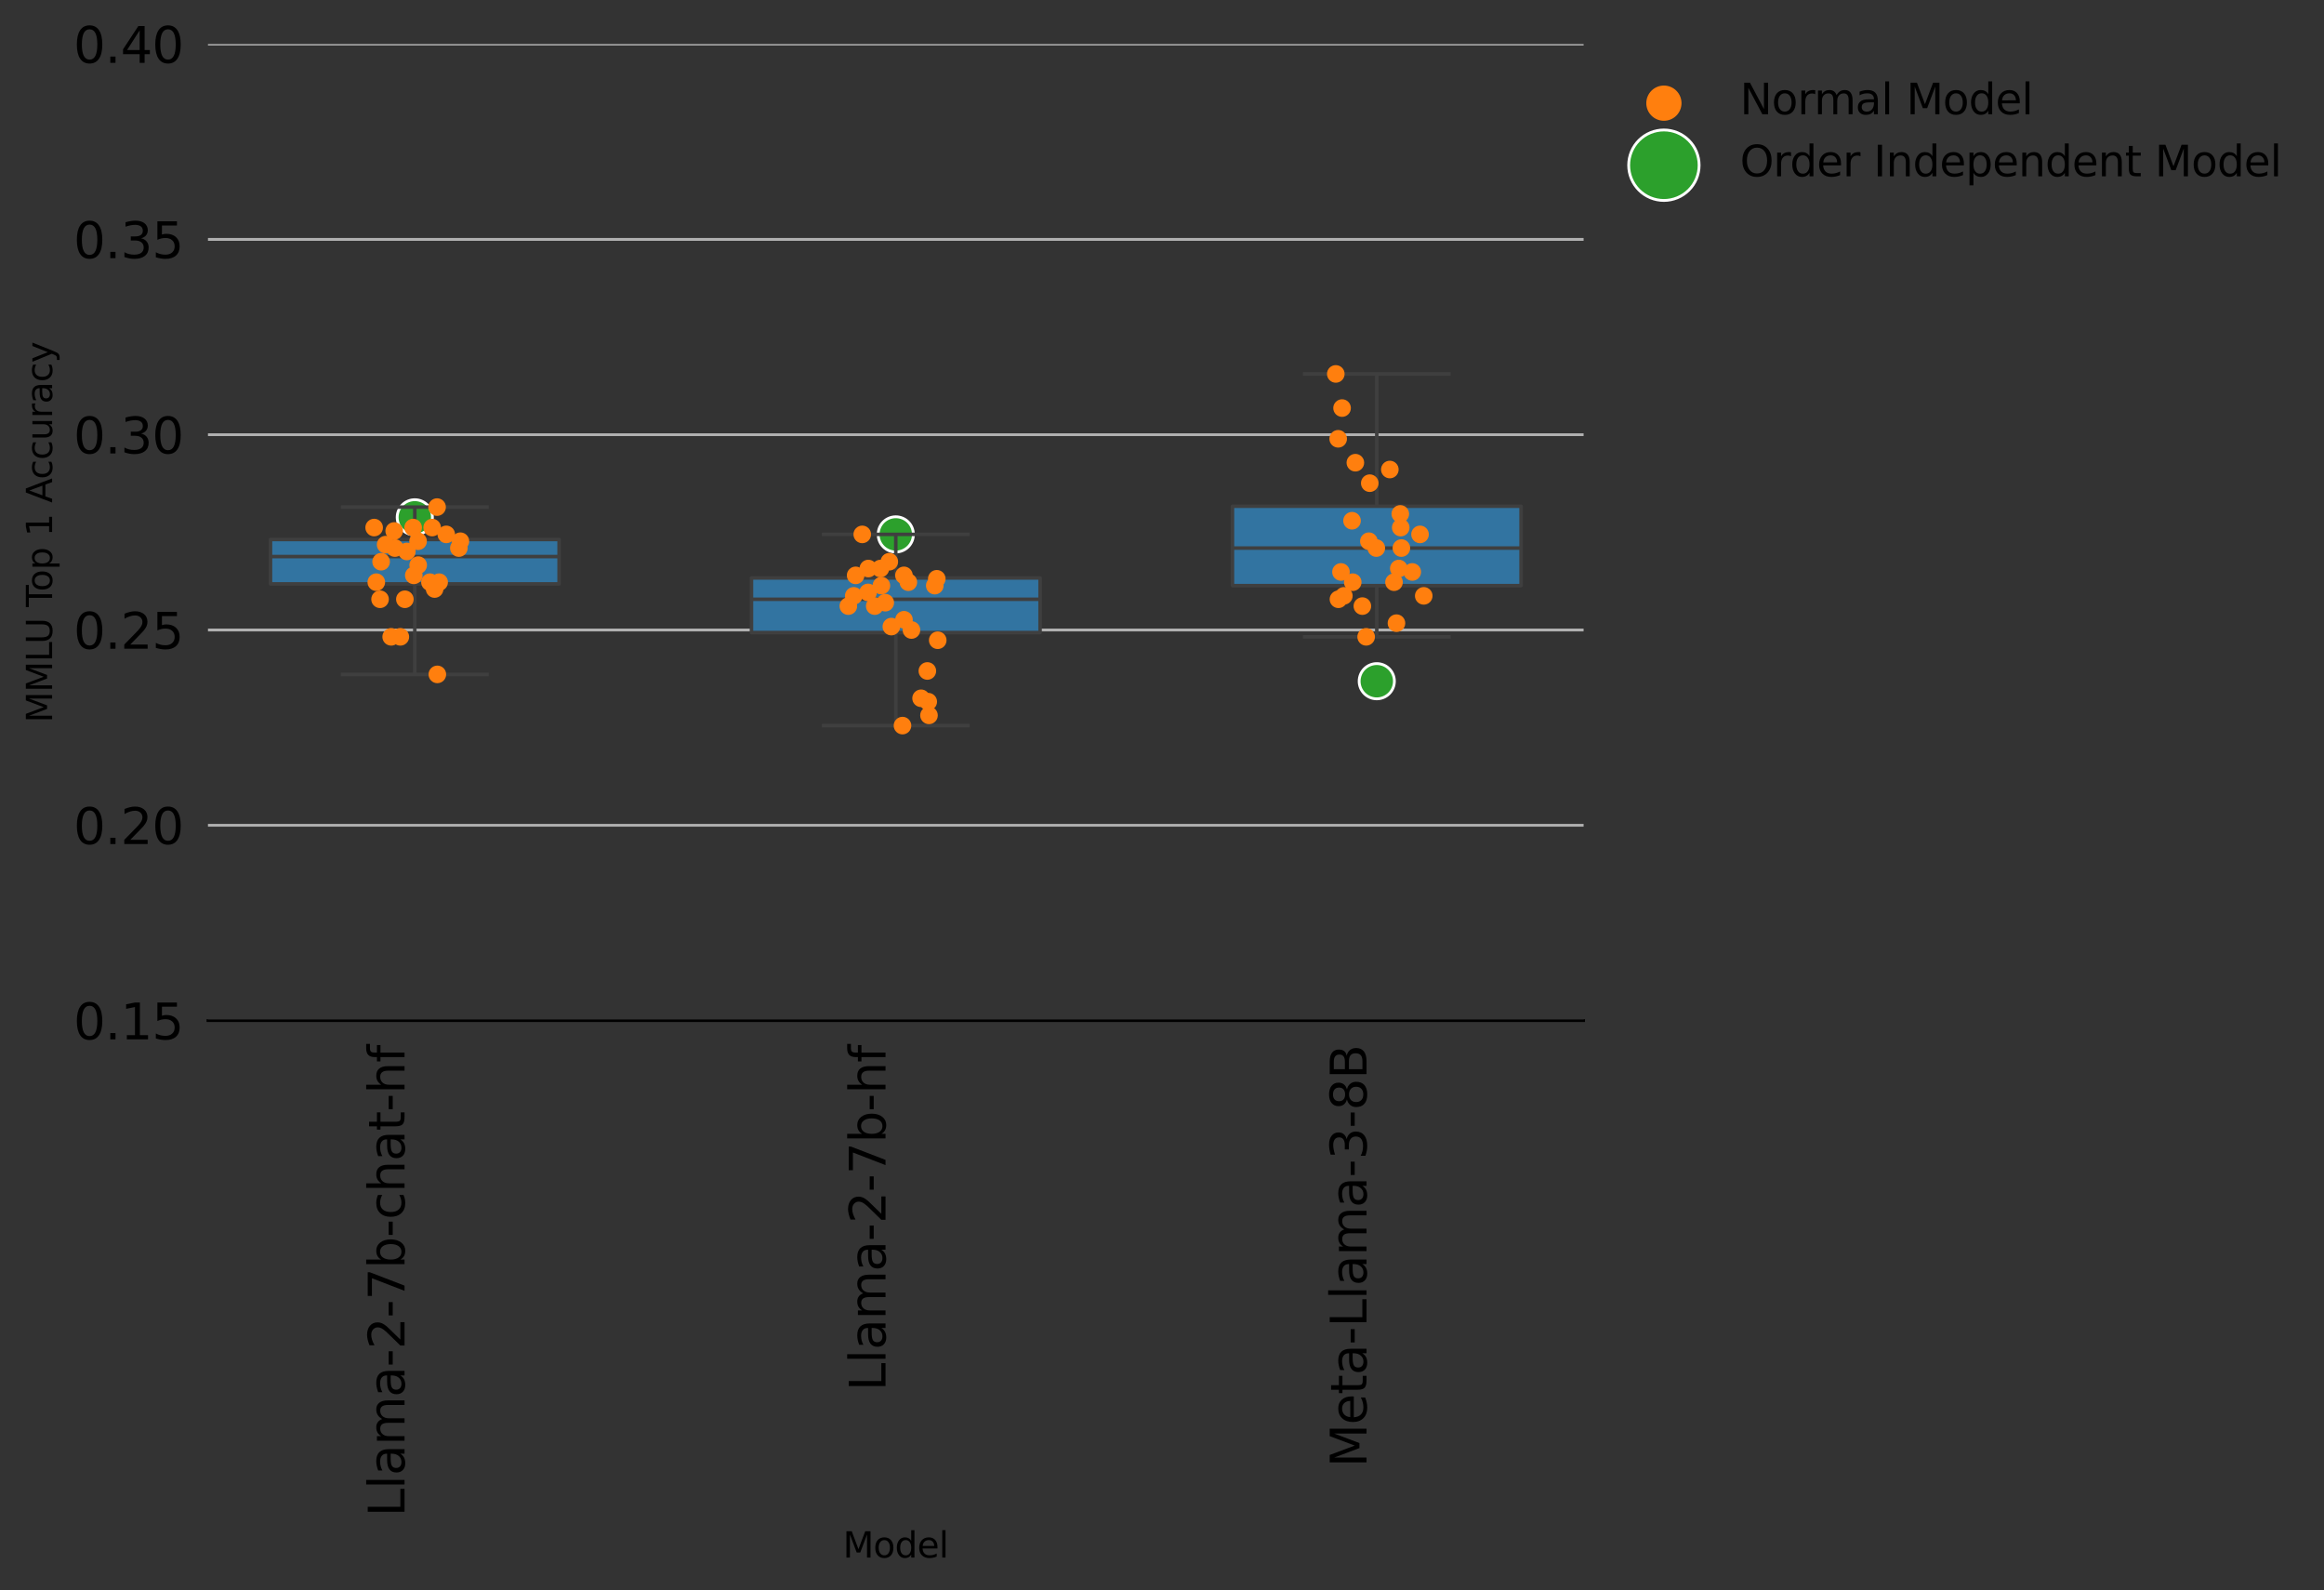 <?xml version="1.0" encoding="utf-8" standalone="no"?>
<!DOCTYPE svg PUBLIC "-//W3C//DTD SVG 1.1//EN"
  "http://www.w3.org/Graphics/SVG/1.1/DTD/svg11.dtd">
<svg xmlns:xlink="http://www.w3.org/1999/xlink" width="659.879pt" height="451.428pt" viewBox="0 0 659.879 451.428" xmlns="http://www.w3.org/2000/svg" version="1.1">
 <rect x="0" y="0" width="659.879" height="451.428" fill="#333333" stroke="none"/>
 <defs>
  <style type="text/css">*{stroke-linejoin: round; stroke-linecap: butt}</style>
 </defs>
 <g id="figure_1">
  <g id="patch_1">
   <path d="M 0 451.428 
L 659.879 451.428 
L 659.879 0 
L 0 0 
L 0 451.428 
z
" style="fill: none"/>
  </g>
  <g id="axes_1">
   <g id="patch_2">
    <path d="M 59.05 289.719 
L 449.65 289.719 
L 449.65 12.519 
L 59.05 12.519 
L 59.05 289.719 
z
" style="fill: none"/>
   </g>
   <g id="PathCollection_1">
    <defs>
     <path id="m9c9b8db2b3" d="M 0 5 
C 1.326 5 2.598 4.473 3.536 3.536 
C 4.473 2.598 5 1.326 5 0 
C 5 -1.326 4.473 -2.598 3.536 -3.536 
C 2.598 -4.473 1.326 -5 0 -5 
C -1.326 -5 -2.598 -4.473 -3.536 -3.536 
C -4.473 -2.598 -5 -1.326 -5 0 
C -5 1.326 -4.473 2.598 -3.536 3.536 
C -2.598 4.473 -1.326 5 0 5 
z
" style="stroke: #ffffff; stroke-width: 0.8"/>
    </defs>
    <g clip-path="url(#pf8b9eaedbf)">
     <use xlink:href="#m9c9b8db2b3" x="117.777" y="146.854" style="fill: #2ca02c; stroke: #ffffff; stroke-width: 0.8"/>
     <use xlink:href="#m9c9b8db2b3" x="254.35" y="151.7" style="fill: #2ca02c; stroke: #ffffff; stroke-width: 0.8"/>
     <use xlink:href="#m9c9b8db2b3" x="390.923" y="193.377" style="fill: #2ca02c; stroke: #ffffff; stroke-width: 0.8"/>
    </g>
   </g>
   <g id="matplotlib.axis_1">
    <g id="xtick_1">
     <g id="text_1">
      <!-- Llama-2-7b-chat-hf -->
      <g transform="translate(114.865 430.55) rotate(-90) scale(0.14 -0.14)">
       <defs>
        <path id="DejaVuSans-4c" d="M 628 4666 
L 1259 4666 
L 1259 531 
L 3531 531 
L 3531 0 
L 628 0 
L 628 4666 
z
" transform="scale(0.016)"/>
        <path id="DejaVuSans-6c" d="M 603 4863 
L 1178 4863 
L 1178 0 
L 603 0 
L 603 4863 
z
" transform="scale(0.016)"/>
        <path id="DejaVuSans-61" d="M 2194 1759 
Q 1497 1759 1228 1600 
Q 959 1441 959 1056 
Q 959 750 1161 570 
Q 1363 391 1709 391 
Q 2188 391 2477 730 
Q 2766 1069 2766 1631 
L 2766 1759 
L 2194 1759 
z
M 3341 1997 
L 3341 0 
L 2766 0 
L 2766 531 
Q 2569 213 2275 61 
Q 1981 -91 1556 -91 
Q 1019 -91 701 211 
Q 384 513 384 1019 
Q 384 1609 779 1909 
Q 1175 2209 1959 2209 
L 2766 2209 
L 2766 2266 
Q 2766 2663 2505 2880 
Q 2244 3097 1772 3097 
Q 1472 3097 1187 3025 
Q 903 2953 641 2809 
L 641 3341 
Q 956 3463 1253 3523 
Q 1550 3584 1831 3584 
Q 2591 3584 2966 3190 
Q 3341 2797 3341 1997 
z
" transform="scale(0.016)"/>
        <path id="DejaVuSans-6d" d="M 3328 2828 
Q 3544 3216 3844 3400 
Q 4144 3584 4550 3584 
Q 5097 3584 5394 3201 
Q 5691 2819 5691 2113 
L 5691 0 
L 5113 0 
L 5113 2094 
Q 5113 2597 4934 2840 
Q 4756 3084 4391 3084 
Q 3944 3084 3684 2787 
Q 3425 2491 3425 1978 
L 3425 0 
L 2847 0 
L 2847 2094 
Q 2847 2600 2669 2842 
Q 2491 3084 2119 3084 
Q 1678 3084 1418 2786 
Q 1159 2488 1159 1978 
L 1159 0 
L 581 0 
L 581 3500 
L 1159 3500 
L 1159 2956 
Q 1356 3278 1631 3431 
Q 1906 3584 2284 3584 
Q 2666 3584 2933 3390 
Q 3200 3197 3328 2828 
z
" transform="scale(0.016)"/>
        <path id="DejaVuSans-2d" d="M 313 2009 
L 1997 2009 
L 1997 1497 
L 313 1497 
L 313 2009 
z
" transform="scale(0.016)"/>
        <path id="DejaVuSans-32" d="M 1228 531 
L 3431 531 
L 3431 0 
L 469 0 
L 469 531 
Q 828 903 1448 1529 
Q 2069 2156 2228 2338 
Q 2531 2678 2651 2914 
Q 2772 3150 2772 3378 
Q 2772 3750 2511 3984 
Q 2250 4219 1831 4219 
Q 1534 4219 1204 4116 
Q 875 4013 500 3803 
L 500 4441 
Q 881 4594 1212 4672 
Q 1544 4750 1819 4750 
Q 2544 4750 2975 4387 
Q 3406 4025 3406 3419 
Q 3406 3131 3298 2873 
Q 3191 2616 2906 2266 
Q 2828 2175 2409 1742 
Q 1991 1309 1228 531 
z
" transform="scale(0.016)"/>
        <path id="DejaVuSans-37" d="M 525 4666 
L 3525 4666 
L 3525 4397 
L 1831 0 
L 1172 0 
L 2766 4134 
L 525 4134 
L 525 4666 
z
" transform="scale(0.016)"/>
        <path id="DejaVuSans-62" d="M 3116 1747 
Q 3116 2381 2855 2742 
Q 2594 3103 2138 3103 
Q 1681 3103 1420 2742 
Q 1159 2381 1159 1747 
Q 1159 1113 1420 752 
Q 1681 391 2138 391 
Q 2594 391 2855 752 
Q 3116 1113 3116 1747 
z
M 1159 2969 
Q 1341 3281 1617 3432 
Q 1894 3584 2278 3584 
Q 2916 3584 3314 3078 
Q 3713 2572 3713 1747 
Q 3713 922 3314 415 
Q 2916 -91 2278 -91 
Q 1894 -91 1617 61 
Q 1341 213 1159 525 
L 1159 0 
L 581 0 
L 581 4863 
L 1159 4863 
L 1159 2969 
z
" transform="scale(0.016)"/>
        <path id="DejaVuSans-63" d="M 3122 3366 
L 3122 2828 
Q 2878 2963 2633 3030 
Q 2388 3097 2138 3097 
Q 1578 3097 1268 2742 
Q 959 2388 959 1747 
Q 959 1106 1268 751 
Q 1578 397 2138 397 
Q 2388 397 2633 464 
Q 2878 531 3122 666 
L 3122 134 
Q 2881 22 2623 -34 
Q 2366 -91 2075 -91 
Q 1284 -91 818 406 
Q 353 903 353 1747 
Q 353 2603 823 3093 
Q 1294 3584 2113 3584 
Q 2378 3584 2631 3529 
Q 2884 3475 3122 3366 
z
" transform="scale(0.016)"/>
        <path id="DejaVuSans-68" d="M 3513 2113 
L 3513 0 
L 2938 0 
L 2938 2094 
Q 2938 2591 2744 2837 
Q 2550 3084 2163 3084 
Q 1697 3084 1428 2787 
Q 1159 2491 1159 1978 
L 1159 0 
L 581 0 
L 581 4863 
L 1159 4863 
L 1159 2956 
Q 1366 3272 1645 3428 
Q 1925 3584 2291 3584 
Q 2894 3584 3203 3211 
Q 3513 2838 3513 2113 
z
" transform="scale(0.016)"/>
        <path id="DejaVuSans-74" d="M 1172 4494 
L 1172 3500 
L 2356 3500 
L 2356 3053 
L 1172 3053 
L 1172 1153 
Q 1172 725 1289 603 
Q 1406 481 1766 481 
L 2356 481 
L 2356 0 
L 1766 0 
Q 1100 0 847 248 
Q 594 497 594 1153 
L 594 3053 
L 172 3053 
L 172 3500 
L 594 3500 
L 594 4494 
L 1172 4494 
z
" transform="scale(0.016)"/>
        <path id="DejaVuSans-66" d="M 2375 4863 
L 2375 4384 
L 1825 4384 
Q 1516 4384 1395 4259 
Q 1275 4134 1275 3809 
L 1275 3500 
L 2222 3500 
L 2222 3053 
L 1275 3053 
L 1275 0 
L 697 0 
L 697 3053 
L 147 3053 
L 147 3500 
L 697 3500 
L 697 3744 
Q 697 4328 969 4595 
Q 1241 4863 1831 4863 
L 2375 4863 
z
" transform="scale(0.016)"/>
       </defs>
       <use xlink:href="#DejaVuSans-4c"/>
       <use xlink:href="#DejaVuSans-6c" x="55.713"/>
       <use xlink:href="#DejaVuSans-61" x="83.496"/>
       <use xlink:href="#DejaVuSans-6d" x="144.775"/>
       <use xlink:href="#DejaVuSans-61" x="242.188"/>
       <use xlink:href="#DejaVuSans-2d" x="303.467"/>
       <use xlink:href="#DejaVuSans-32" x="339.551"/>
       <use xlink:href="#DejaVuSans-2d" x="403.174"/>
       <use xlink:href="#DejaVuSans-37" x="439.258"/>
       <use xlink:href="#DejaVuSans-62" x="502.881"/>
       <use xlink:href="#DejaVuSans-2d" x="566.357"/>
       <use xlink:href="#DejaVuSans-63" x="602.441"/>
       <use xlink:href="#DejaVuSans-68" x="657.422"/>
       <use xlink:href="#DejaVuSans-61" x="720.801"/>
       <use xlink:href="#DejaVuSans-74" x="782.08"/>
       <use xlink:href="#DejaVuSans-2d" x="821.289"/>
       <use xlink:href="#DejaVuSans-68" x="857.373"/>
       <use xlink:href="#DejaVuSans-66" x="920.752"/>
      </g>
     </g>
    </g>
    <g id="xtick_2">
     <g id="text_2">
      <!-- Llama-2-7b-hf -->
      <g transform="translate(251.438 394.861) rotate(-90) scale(0.14 -0.14)">
       <use xlink:href="#DejaVuSans-4c"/>
       <use xlink:href="#DejaVuSans-6c" x="55.713"/>
       <use xlink:href="#DejaVuSans-61" x="83.496"/>
       <use xlink:href="#DejaVuSans-6d" x="144.775"/>
       <use xlink:href="#DejaVuSans-61" x="242.188"/>
       <use xlink:href="#DejaVuSans-2d" x="303.467"/>
       <use xlink:href="#DejaVuSans-32" x="339.551"/>
       <use xlink:href="#DejaVuSans-2d" x="403.174"/>
       <use xlink:href="#DejaVuSans-37" x="439.258"/>
       <use xlink:href="#DejaVuSans-62" x="502.881"/>
       <use xlink:href="#DejaVuSans-2d" x="566.357"/>
       <use xlink:href="#DejaVuSans-68" x="602.441"/>
       <use xlink:href="#DejaVuSans-66" x="665.82"/>
      </g>
     </g>
    </g>
    <g id="xtick_3">
     <g id="text_3">
      <!-- Meta-Llama-3-8B -->
      <g transform="translate(388.012 416.539) rotate(-90) scale(0.14 -0.14)">
       <defs>
        <path id="DejaVuSans-4d" d="M 628 4666 
L 1569 4666 
L 2759 1491 
L 3956 4666 
L 4897 4666 
L 4897 0 
L 4281 0 
L 4281 4097 
L 3078 897 
L 2444 897 
L 1241 4097 
L 1241 0 
L 628 0 
L 628 4666 
z
" transform="scale(0.016)"/>
        <path id="DejaVuSans-65" d="M 3597 1894 
L 3597 1613 
L 953 1613 
Q 991 1019 1311 708 
Q 1631 397 2203 397 
Q 2534 397 2845 478 
Q 3156 559 3463 722 
L 3463 178 
Q 3153 47 2828 -22 
Q 2503 -91 2169 -91 
Q 1331 -91 842 396 
Q 353 884 353 1716 
Q 353 2575 817 3079 
Q 1281 3584 2069 3584 
Q 2775 3584 3186 3129 
Q 3597 2675 3597 1894 
z
M 3022 2063 
Q 3016 2534 2758 2815 
Q 2500 3097 2075 3097 
Q 1594 3097 1305 2825 
Q 1016 2553 972 2059 
L 3022 2063 
z
" transform="scale(0.016)"/>
        <path id="DejaVuSans-33" d="M 2597 2516 
Q 3050 2419 3304 2112 
Q 3559 1806 3559 1356 
Q 3559 666 3084 287 
Q 2609 -91 1734 -91 
Q 1441 -91 1130 -33 
Q 819 25 488 141 
L 488 750 
Q 750 597 1062 519 
Q 1375 441 1716 441 
Q 2309 441 2620 675 
Q 2931 909 2931 1356 
Q 2931 1769 2642 2001 
Q 2353 2234 1838 2234 
L 1294 2234 
L 1294 2753 
L 1863 2753 
Q 2328 2753 2575 2939 
Q 2822 3125 2822 3475 
Q 2822 3834 2567 4026 
Q 2313 4219 1838 4219 
Q 1578 4219 1281 4162 
Q 984 4106 628 3988 
L 628 4550 
Q 988 4650 1302 4700 
Q 1616 4750 1894 4750 
Q 2613 4750 3031 4423 
Q 3450 4097 3450 3541 
Q 3450 3153 3228 2886 
Q 3006 2619 2597 2516 
z
" transform="scale(0.016)"/>
        <path id="DejaVuSans-38" d="M 2034 2216 
Q 1584 2216 1326 1975 
Q 1069 1734 1069 1313 
Q 1069 891 1326 650 
Q 1584 409 2034 409 
Q 2484 409 2743 651 
Q 3003 894 3003 1313 
Q 3003 1734 2745 1975 
Q 2488 2216 2034 2216 
z
M 1403 2484 
Q 997 2584 770 2862 
Q 544 3141 544 3541 
Q 544 4100 942 4425 
Q 1341 4750 2034 4750 
Q 2731 4750 3128 4425 
Q 3525 4100 3525 3541 
Q 3525 3141 3298 2862 
Q 3072 2584 2669 2484 
Q 3125 2378 3379 2068 
Q 3634 1759 3634 1313 
Q 3634 634 3220 271 
Q 2806 -91 2034 -91 
Q 1263 -91 848 271 
Q 434 634 434 1313 
Q 434 1759 690 2068 
Q 947 2378 1403 2484 
z
M 1172 3481 
Q 1172 3119 1398 2916 
Q 1625 2713 2034 2713 
Q 2441 2713 2670 2916 
Q 2900 3119 2900 3481 
Q 2900 3844 2670 4047 
Q 2441 4250 2034 4250 
Q 1625 4250 1398 4047 
Q 1172 3844 1172 3481 
z
" transform="scale(0.016)"/>
        <path id="DejaVuSans-42" d="M 1259 2228 
L 1259 519 
L 2272 519 
Q 2781 519 3026 730 
Q 3272 941 3272 1375 
Q 3272 1813 3026 2020 
Q 2781 2228 2272 2228 
L 1259 2228 
z
M 1259 4147 
L 1259 2741 
L 2194 2741 
Q 2656 2741 2882 2914 
Q 3109 3088 3109 3444 
Q 3109 3797 2882 3972 
Q 2656 4147 2194 4147 
L 1259 4147 
z
M 628 4666 
L 2241 4666 
Q 2963 4666 3353 4366 
Q 3744 4066 3744 3513 
Q 3744 3084 3544 2831 
Q 3344 2578 2956 2516 
Q 3422 2416 3680 2098 
Q 3938 1781 3938 1306 
Q 3938 681 3513 340 
Q 3088 0 2303 0 
L 628 0 
L 628 4666 
z
" transform="scale(0.016)"/>
       </defs>
       <use xlink:href="#DejaVuSans-4d"/>
       <use xlink:href="#DejaVuSans-65" x="86.279"/>
       <use xlink:href="#DejaVuSans-74" x="147.803"/>
       <use xlink:href="#DejaVuSans-61" x="187.012"/>
       <use xlink:href="#DejaVuSans-2d" x="248.291"/>
       <use xlink:href="#DejaVuSans-4c" x="284.375"/>
       <use xlink:href="#DejaVuSans-6c" x="340.088"/>
       <use xlink:href="#DejaVuSans-61" x="367.871"/>
       <use xlink:href="#DejaVuSans-6d" x="429.15"/>
       <use xlink:href="#DejaVuSans-61" x="526.562"/>
       <use xlink:href="#DejaVuSans-2d" x="587.842"/>
       <use xlink:href="#DejaVuSans-33" x="623.926"/>
       <use xlink:href="#DejaVuSans-2d" x="687.549"/>
       <use xlink:href="#DejaVuSans-38" x="723.633"/>
       <use xlink:href="#DejaVuSans-42" x="787.256"/>
      </g>
     </g>
    </g>
    <g id="text_4">
     <!-- Model -->
     <g transform="translate(239.337 442.149) scale(0.1 -0.1)">
      <defs>
       <path id="DejaVuSans-6f" d="M 1959 3097 
Q 1497 3097 1228 2736 
Q 959 2375 959 1747 
Q 959 1119 1226 758 
Q 1494 397 1959 397 
Q 2419 397 2687 759 
Q 2956 1122 2956 1747 
Q 2956 2369 2687 2733 
Q 2419 3097 1959 3097 
z
M 1959 3584 
Q 2709 3584 3137 3096 
Q 3566 2609 3566 1747 
Q 3566 888 3137 398 
Q 2709 -91 1959 -91 
Q 1206 -91 779 398 
Q 353 888 353 1747 
Q 353 2609 779 3096 
Q 1206 3584 1959 3584 
z
" transform="scale(0.016)"/>
       <path id="DejaVuSans-64" d="M 2906 2969 
L 2906 4863 
L 3481 4863 
L 3481 0 
L 2906 0 
L 2906 525 
Q 2725 213 2448 61 
Q 2172 -91 1784 -91 
Q 1150 -91 751 415 
Q 353 922 353 1747 
Q 353 2572 751 3078 
Q 1150 3584 1784 3584 
Q 2172 3584 2448 3432 
Q 2725 3281 2906 2969 
z
M 947 1747 
Q 947 1113 1208 752 
Q 1469 391 1925 391 
Q 2381 391 2643 752 
Q 2906 1113 2906 1747 
Q 2906 2381 2643 2742 
Q 2381 3103 1925 3103 
Q 1469 3103 1208 2742 
Q 947 2381 947 1747 
z
" transform="scale(0.016)"/>
      </defs>
      <use xlink:href="#DejaVuSans-4d"/>
      <use xlink:href="#DejaVuSans-6f" x="86.279"/>
      <use xlink:href="#DejaVuSans-64" x="147.461"/>
      <use xlink:href="#DejaVuSans-65" x="210.938"/>
      <use xlink:href="#DejaVuSans-6c" x="272.461"/>
     </g>
    </g>
   </g>
   <g id="matplotlib.axis_2">
    <g id="ytick_1">
     <g id="line2d_1">
      <path d="M 59.05 289.719 
L 449.65 289.719 
" clip-path="url(#pf8b9eaedbf)" style="fill: none; stroke: #b0b0b0; stroke-width: 0.8; stroke-linecap: square"/>
     </g>
     <g id="text_5">
      <!-- 0.15 -->
      <g transform="translate(20.878 295.038) scale(0.14 -0.14)">
       <defs>
        <path id="DejaVuSans-30" d="M 2034 4250 
Q 1547 4250 1301 3770 
Q 1056 3291 1056 2328 
Q 1056 1369 1301 889 
Q 1547 409 2034 409 
Q 2525 409 2770 889 
Q 3016 1369 3016 2328 
Q 3016 3291 2770 3770 
Q 2525 4250 2034 4250 
z
M 2034 4750 
Q 2819 4750 3233 4129 
Q 3647 3509 3647 2328 
Q 3647 1150 3233 529 
Q 2819 -91 2034 -91 
Q 1250 -91 836 529 
Q 422 1150 422 2328 
Q 422 3509 836 4129 
Q 1250 4750 2034 4750 
z
" transform="scale(0.016)"/>
        <path id="DejaVuSans-2e" d="M 684 794 
L 1344 794 
L 1344 0 
L 684 0 
L 684 794 
z
" transform="scale(0.016)"/>
        <path id="DejaVuSans-31" d="M 794 531 
L 1825 531 
L 1825 4091 
L 703 3866 
L 703 4441 
L 1819 4666 
L 2450 4666 
L 2450 531 
L 3481 531 
L 3481 0 
L 794 0 
L 794 531 
z
" transform="scale(0.016)"/>
        <path id="DejaVuSans-35" d="M 691 4666 
L 3169 4666 
L 3169 4134 
L 1269 4134 
L 1269 2991 
Q 1406 3038 1543 3061 
Q 1681 3084 1819 3084 
Q 2600 3084 3056 2656 
Q 3513 2228 3513 1497 
Q 3513 744 3044 326 
Q 2575 -91 1722 -91 
Q 1428 -91 1123 -41 
Q 819 9 494 109 
L 494 744 
Q 775 591 1075 516 
Q 1375 441 1709 441 
Q 2250 441 2565 725 
Q 2881 1009 2881 1497 
Q 2881 1984 2565 2268 
Q 2250 2553 1709 2553 
Q 1456 2553 1204 2497 
Q 953 2441 691 2322 
L 691 4666 
z
" transform="scale(0.016)"/>
       </defs>
       <use xlink:href="#DejaVuSans-30"/>
       <use xlink:href="#DejaVuSans-2e" x="63.623"/>
       <use xlink:href="#DejaVuSans-31" x="95.41"/>
       <use xlink:href="#DejaVuSans-35" x="159.033"/>
      </g>
     </g>
    </g>
    <g id="ytick_2">
     <g id="line2d_2">
      <path d="M 59.05 234.279 
L 449.65 234.279 
" clip-path="url(#pf8b9eaedbf)" style="fill: none; stroke: #b0b0b0; stroke-width: 0.8; stroke-linecap: square"/>
     </g>
     <g id="text_6">
      <!-- 0.20 -->
      <g transform="translate(20.878 239.598) scale(0.14 -0.14)">
       <use xlink:href="#DejaVuSans-30"/>
       <use xlink:href="#DejaVuSans-2e" x="63.623"/>
       <use xlink:href="#DejaVuSans-32" x="95.41"/>
       <use xlink:href="#DejaVuSans-30" x="159.033"/>
      </g>
     </g>
    </g>
    <g id="ytick_3">
     <g id="line2d_3">
      <path d="M 59.05 178.839 
L 449.65 178.839 
" clip-path="url(#pf8b9eaedbf)" style="fill: none; stroke: #b0b0b0; stroke-width: 0.8; stroke-linecap: square"/>
     </g>
     <g id="text_7">
      <!-- 0.25 -->
      <g transform="translate(20.878 184.158) scale(0.14 -0.14)">
       <use xlink:href="#DejaVuSans-30"/>
       <use xlink:href="#DejaVuSans-2e" x="63.623"/>
       <use xlink:href="#DejaVuSans-32" x="95.41"/>
       <use xlink:href="#DejaVuSans-35" x="159.033"/>
      </g>
     </g>
    </g>
    <g id="ytick_4">
     <g id="line2d_4">
      <path d="M 59.05 123.399 
L 449.65 123.399 
" clip-path="url(#pf8b9eaedbf)" style="fill: none; stroke: #b0b0b0; stroke-width: 0.8; stroke-linecap: square"/>
     </g>
     <g id="text_8">
      <!-- 0.30 -->
      <g transform="translate(20.878 128.718) scale(0.14 -0.14)">
       <use xlink:href="#DejaVuSans-30"/>
       <use xlink:href="#DejaVuSans-2e" x="63.623"/>
       <use xlink:href="#DejaVuSans-33" x="95.41"/>
       <use xlink:href="#DejaVuSans-30" x="159.033"/>
      </g>
     </g>
    </g>
    <g id="ytick_5">
     <g id="line2d_5">
      <path d="M 59.05 67.959 
L 449.65 67.959 
" clip-path="url(#pf8b9eaedbf)" style="fill: none; stroke: #b0b0b0; stroke-width: 0.8; stroke-linecap: square"/>
     </g>
     <g id="text_9">
      <!-- 0.35 -->
      <g transform="translate(20.878 73.278) scale(0.14 -0.14)">
       <use xlink:href="#DejaVuSans-30"/>
       <use xlink:href="#DejaVuSans-2e" x="63.623"/>
       <use xlink:href="#DejaVuSans-33" x="95.41"/>
       <use xlink:href="#DejaVuSans-35" x="159.033"/>
      </g>
     </g>
    </g>
    <g id="ytick_6">
     <g id="line2d_6">
      <path d="M 59.05 12.519 
L 449.65 12.519 
" clip-path="url(#pf8b9eaedbf)" style="fill: none; stroke: #b0b0b0; stroke-width: 0.8; stroke-linecap: square"/>
     </g>
     <g id="text_10">
      <!-- 0.40 -->
      <g transform="translate(20.878 17.838) scale(0.14 -0.14)">
       <defs>
        <path id="DejaVuSans-34" d="M 2419 4116 
L 825 1625 
L 2419 1625 
L 2419 4116 
z
M 2253 4666 
L 3047 4666 
L 3047 1625 
L 3713 1625 
L 3713 1100 
L 3047 1100 
L 3047 0 
L 2419 0 
L 2419 1100 
L 313 1100 
L 313 1709 
L 2253 4666 
z
" transform="scale(0.016)"/>
       </defs>
       <use xlink:href="#DejaVuSans-30"/>
       <use xlink:href="#DejaVuSans-2e" x="63.623"/>
       <use xlink:href="#DejaVuSans-34" x="95.41"/>
       <use xlink:href="#DejaVuSans-30" x="159.033"/>
      </g>
     </g>
    </g>
    <g id="text_11">
     <!-- MMLU Top 1 Accuracy -->
     <g transform="translate(14.798 205.156) rotate(-90) scale(0.1 -0.1)">
      <defs>
       <path id="DejaVuSans-55" d="M 556 4666 
L 1191 4666 
L 1191 1831 
Q 1191 1081 1462 751 
Q 1734 422 2344 422 
Q 2950 422 3222 751 
Q 3494 1081 3494 1831 
L 3494 4666 
L 4128 4666 
L 4128 1753 
Q 4128 841 3676 375 
Q 3225 -91 2344 -91 
Q 1459 -91 1007 375 
Q 556 841 556 1753 
L 556 4666 
z
" transform="scale(0.016)"/>
       <path id="DejaVuSans-20" transform="scale(0.016)"/>
       <path id="DejaVuSans-54" d="M -19 4666 
L 3928 4666 
L 3928 4134 
L 2272 4134 
L 2272 0 
L 1638 0 
L 1638 4134 
L -19 4134 
L -19 4666 
z
" transform="scale(0.016)"/>
       <path id="DejaVuSans-70" d="M 1159 525 
L 1159 -1331 
L 581 -1331 
L 581 3500 
L 1159 3500 
L 1159 2969 
Q 1341 3281 1617 3432 
Q 1894 3584 2278 3584 
Q 2916 3584 3314 3078 
Q 3713 2572 3713 1747 
Q 3713 922 3314 415 
Q 2916 -91 2278 -91 
Q 1894 -91 1617 61 
Q 1341 213 1159 525 
z
M 3116 1747 
Q 3116 2381 2855 2742 
Q 2594 3103 2138 3103 
Q 1681 3103 1420 2742 
Q 1159 2381 1159 1747 
Q 1159 1113 1420 752 
Q 1681 391 2138 391 
Q 2594 391 2855 752 
Q 3116 1113 3116 1747 
z
" transform="scale(0.016)"/>
       <path id="DejaVuSans-41" d="M 2188 4044 
L 1331 1722 
L 3047 1722 
L 2188 4044 
z
M 1831 4666 
L 2547 4666 
L 4325 0 
L 3669 0 
L 3244 1197 
L 1141 1197 
L 716 0 
L 50 0 
L 1831 4666 
z
" transform="scale(0.016)"/>
       <path id="DejaVuSans-75" d="M 544 1381 
L 544 3500 
L 1119 3500 
L 1119 1403 
Q 1119 906 1312 657 
Q 1506 409 1894 409 
Q 2359 409 2629 706 
Q 2900 1003 2900 1516 
L 2900 3500 
L 3475 3500 
L 3475 0 
L 2900 0 
L 2900 538 
Q 2691 219 2414 64 
Q 2138 -91 1772 -91 
Q 1169 -91 856 284 
Q 544 659 544 1381 
z
M 1991 3584 
L 1991 3584 
z
" transform="scale(0.016)"/>
       <path id="DejaVuSans-72" d="M 2631 2963 
Q 2534 3019 2420 3045 
Q 2306 3072 2169 3072 
Q 1681 3072 1420 2755 
Q 1159 2438 1159 1844 
L 1159 0 
L 581 0 
L 581 3500 
L 1159 3500 
L 1159 2956 
Q 1341 3275 1631 3429 
Q 1922 3584 2338 3584 
Q 2397 3584 2469 3576 
Q 2541 3569 2628 3553 
L 2631 2963 
z
" transform="scale(0.016)"/>
       <path id="DejaVuSans-79" d="M 2059 -325 
Q 1816 -950 1584 -1140 
Q 1353 -1331 966 -1331 
L 506 -1331 
L 506 -850 
L 844 -850 
Q 1081 -850 1212 -737 
Q 1344 -625 1503 -206 
L 1606 56 
L 191 3500 
L 800 3500 
L 1894 763 
L 2988 3500 
L 3597 3500 
L 2059 -325 
z
" transform="scale(0.016)"/>
      </defs>
      <use xlink:href="#DejaVuSans-4d"/>
      <use xlink:href="#DejaVuSans-4d" x="86.279"/>
      <use xlink:href="#DejaVuSans-4c" x="172.559"/>
      <use xlink:href="#DejaVuSans-55" x="223.271"/>
      <use xlink:href="#DejaVuSans-20" x="296.465"/>
      <use xlink:href="#DejaVuSans-54" x="328.252"/>
      <use xlink:href="#DejaVuSans-6f" x="372.336"/>
      <use xlink:href="#DejaVuSans-70" x="433.518"/>
      <use xlink:href="#DejaVuSans-20" x="496.994"/>
      <use xlink:href="#DejaVuSans-31" x="528.781"/>
      <use xlink:href="#DejaVuSans-20" x="592.404"/>
      <use xlink:href="#DejaVuSans-41" x="624.191"/>
      <use xlink:href="#DejaVuSans-63" x="690.85"/>
      <use xlink:href="#DejaVuSans-63" x="745.83"/>
      <use xlink:href="#DejaVuSans-75" x="800.811"/>
      <use xlink:href="#DejaVuSans-72" x="864.189"/>
      <use xlink:href="#DejaVuSans-61" x="905.303"/>
      <use xlink:href="#DejaVuSans-63" x="966.582"/>
      <use xlink:href="#DejaVuSans-79" x="1021.562"/>
     </g>
    </g>
   </g>
   <g id="patch_3">
    <path d="M 76.805 165.754 
L 158.749 165.754 
L 158.749 153.154 
L 76.805 153.154 
L 76.805 165.754 
z
" clip-path="url(#pf8b9eaedbf)" style="fill: #3274a1; stroke: #3f3f3f; stroke-linejoin: miter"/>
   </g>
   <g id="line2d_7">
    <path d="M 117.777 165.754 
L 117.777 191.439 
" clip-path="url(#pf8b9eaedbf)" style="fill: none; stroke: #3f3f3f"/>
   </g>
   <g id="line2d_8">
    <path d="M 117.777 153.154 
L 117.777 143.947 
" clip-path="url(#pf8b9eaedbf)" style="fill: none; stroke: #3f3f3f"/>
   </g>
   <g id="line2d_9">
    <path d="M 97.291 191.439 
L 138.263 191.439 
" clip-path="url(#pf8b9eaedbf)" style="fill: none; stroke: #3f3f3f; stroke-linecap: square"/>
   </g>
   <g id="line2d_10">
    <path d="M 97.291 143.947 
L 138.263 143.947 
" clip-path="url(#pf8b9eaedbf)" style="fill: none; stroke: #3f3f3f; stroke-linecap: square"/>
   </g>
   <g id="line2d_11"/>
   <g id="patch_4">
    <path d="M 213.378 179.566 
L 295.322 179.566 
L 295.322 164.058 
L 213.378 164.058 
L 213.378 179.566 
z
" clip-path="url(#pf8b9eaedbf)" style="fill: #3274a1; stroke: #3f3f3f; stroke-linejoin: miter"/>
   </g>
   <g id="line2d_12">
    <path d="M 254.35 179.566 
L 254.35 205.977 
" clip-path="url(#pf8b9eaedbf)" style="fill: none; stroke: #3f3f3f"/>
   </g>
   <g id="line2d_13">
    <path d="M 254.35 164.058 
L 254.35 151.7 
" clip-path="url(#pf8b9eaedbf)" style="fill: none; stroke: #3f3f3f"/>
   </g>
   <g id="line2d_14">
    <path d="M 233.864 205.977 
L 274.836 205.977 
" clip-path="url(#pf8b9eaedbf)" style="fill: none; stroke: #3f3f3f; stroke-linecap: square"/>
   </g>
   <g id="line2d_15">
    <path d="M 233.864 151.7 
L 274.836 151.7 
" clip-path="url(#pf8b9eaedbf)" style="fill: none; stroke: #3f3f3f; stroke-linecap: square"/>
   </g>
   <g id="line2d_16"/>
   <g id="patch_5">
    <path d="M 349.951 166.239 
L 431.895 166.239 
L 431.895 143.704 
L 349.951 143.704 
L 349.951 166.239 
z
" clip-path="url(#pf8b9eaedbf)" style="fill: #3274a1; stroke: #3f3f3f; stroke-linejoin: miter"/>
   </g>
   <g id="line2d_17">
    <path d="M 390.923 166.239 
L 390.923 180.777 
" clip-path="url(#pf8b9eaedbf)" style="fill: none; stroke: #3f3f3f"/>
   </g>
   <g id="line2d_18">
    <path d="M 390.923 143.704 
L 390.923 106.147 
" clip-path="url(#pf8b9eaedbf)" style="fill: none; stroke: #3f3f3f"/>
   </g>
   <g id="line2d_19">
    <path d="M 370.437 180.777 
L 411.409 180.777 
" clip-path="url(#pf8b9eaedbf)" style="fill: none; stroke: #3f3f3f; stroke-linecap: square"/>
   </g>
   <g id="line2d_20">
    <path d="M 370.437 106.147 
L 411.409 106.147 
" clip-path="url(#pf8b9eaedbf)" style="fill: none; stroke: #3f3f3f; stroke-linecap: square"/>
   </g>
   <g id="line2d_21"/>
   <g id="line2d_22">
    <path d="M 76.805 158 
L 158.749 158 
" clip-path="url(#pf8b9eaedbf)" style="fill: none; stroke: #3f3f3f"/>
   </g>
   <g id="line2d_23">
    <path d="M 213.378 170.116 
L 295.322 170.116 
" clip-path="url(#pf8b9eaedbf)" style="fill: none; stroke: #3f3f3f"/>
   </g>
   <g id="line2d_24">
    <path d="M 349.951 155.577 
L 431.895 155.577 
" clip-path="url(#pf8b9eaedbf)" style="fill: none; stroke: #3f3f3f"/>
   </g>
   <g id="patch_6">
    <path d="M 59.05 289.719 
L 449.65 289.719 
" style="fill: none; stroke: #000000; stroke-width: 0.8; stroke-linejoin: miter; stroke-linecap: square"/>
   </g>
   <g id="PathCollection_2">
    <defs>
     <path id="m3bcfca7fcf" d="M 0 2.5 
C 0.663 2.5 1.299 2.237 1.768 1.768 
C 2.237 1.299 2.5 0.663 2.5 0 
C 2.5 -0.663 2.237 -1.299 1.768 -1.768 
C 1.299 -2.237 0.663 -2.5 0 -2.5 
C -0.663 -2.5 -1.299 -2.237 -1.768 -1.768 
C -2.237 -1.299 -2.5 -0.663 -2.5 0 
C -2.5 0.663 -2.237 1.299 -1.768 1.768 
C -1.299 2.237 -0.663 2.5 0 2.5 
z
"/>
    </defs>
    <g clip-path="url(#pf8b9eaedbf)">
     <use xlink:href="#m3bcfca7fcf" x="124.104" y="143.947" style="fill: #ff7f0e"/>
     <use xlink:href="#m3bcfca7fcf" x="118.741" y="160.424" style="fill: #ff7f0e"/>
     <use xlink:href="#m3bcfca7fcf" x="111.926" y="150.731" style="fill: #ff7f0e"/>
     <use xlink:href="#m3bcfca7fcf" x="117.495" y="163.331" style="fill: #ff7f0e"/>
     <use xlink:href="#m3bcfca7fcf" x="106.848" y="165.27" style="fill: #ff7f0e"/>
     <use xlink:href="#m3bcfca7fcf" x="122.71" y="149.762" style="fill: #ff7f0e"/>
     <use xlink:href="#m3bcfca7fcf" x="124.692" y="165.27" style="fill: #ff7f0e"/>
     <use xlink:href="#m3bcfca7fcf" x="112.13" y="155.577" style="fill: #ff7f0e"/>
     <use xlink:href="#m3bcfca7fcf" x="117.304" y="149.762" style="fill: #ff7f0e"/>
     <use xlink:href="#m3bcfca7fcf" x="126.714" y="151.7" style="fill: #ff7f0e"/>
     <use xlink:href="#m3bcfca7fcf" x="108.214" y="159.454" style="fill: #ff7f0e"/>
     <use xlink:href="#m3bcfca7fcf" x="124.18" y="191.439" style="fill: #ff7f0e"/>
     <use xlink:href="#m3bcfca7fcf" x="130.725" y="153.639" style="fill: #ff7f0e"/>
     <use xlink:href="#m3bcfca7fcf" x="130.291" y="155.577" style="fill: #ff7f0e"/>
     <use xlink:href="#m3bcfca7fcf" x="118.71" y="153.639" style="fill: #ff7f0e"/>
     <use xlink:href="#m3bcfca7fcf" x="115.529" y="156.547" style="fill: #ff7f0e"/>
     <use xlink:href="#m3bcfca7fcf" x="109.498" y="154.608" style="fill: #ff7f0e"/>
     <use xlink:href="#m3bcfca7fcf" x="106.238" y="149.762" style="fill: #ff7f0e"/>
     <use xlink:href="#m3bcfca7fcf" x="113.676" y="180.777" style="fill: #ff7f0e"/>
     <use xlink:href="#m3bcfca7fcf" x="107.915" y="170.116" style="fill: #ff7f0e"/>
     <use xlink:href="#m3bcfca7fcf" x="114.96" y="170.116" style="fill: #ff7f0e"/>
     <use xlink:href="#m3bcfca7fcf" x="111.075" y="180.777" style="fill: #ff7f0e"/>
     <use xlink:href="#m3bcfca7fcf" x="123.405" y="167.208" style="fill: #ff7f0e"/>
     <use xlink:href="#m3bcfca7fcf" x="122.08" y="165.27" style="fill: #ff7f0e"/>
    </g>
   </g>
   <g id="PathCollection_3">
    <g clip-path="url(#pf8b9eaedbf)">
     <use xlink:href="#m3bcfca7fcf" x="265.989" y="164.3" style="fill: #ff7f0e"/>
     <use xlink:href="#m3bcfca7fcf" x="252.512" y="159.454" style="fill: #ff7f0e"/>
     <use xlink:href="#m3bcfca7fcf" x="246.549" y="161.393" style="fill: #ff7f0e"/>
     <use xlink:href="#m3bcfca7fcf" x="244.831" y="151.7" style="fill: #ff7f0e"/>
     <use xlink:href="#m3bcfca7fcf" x="250.264" y="166.239" style="fill: #ff7f0e"/>
     <use xlink:href="#m3bcfca7fcf" x="256.667" y="163.331" style="fill: #ff7f0e"/>
     <use xlink:href="#m3bcfca7fcf" x="253.095" y="177.87" style="fill: #ff7f0e"/>
     <use xlink:href="#m3bcfca7fcf" x="249.989" y="161.393" style="fill: #ff7f0e"/>
     <use xlink:href="#m3bcfca7fcf" x="265.421" y="166.239" style="fill: #ff7f0e"/>
     <use xlink:href="#m3bcfca7fcf" x="242.952" y="163.331" style="fill: #ff7f0e"/>
     <use xlink:href="#m3bcfca7fcf" x="240.879" y="172.054" style="fill: #ff7f0e"/>
     <use xlink:href="#m3bcfca7fcf" x="263.78" y="203.07" style="fill: #ff7f0e"/>
     <use xlink:href="#m3bcfca7fcf" x="257.92" y="165.27" style="fill: #ff7f0e"/>
     <use xlink:href="#m3bcfca7fcf" x="256.68" y="175.931" style="fill: #ff7f0e"/>
     <use xlink:href="#m3bcfca7fcf" x="248.376" y="172.054" style="fill: #ff7f0e"/>
     <use xlink:href="#m3bcfca7fcf" x="242.415" y="169.147" style="fill: #ff7f0e"/>
     <use xlink:href="#m3bcfca7fcf" x="246.472" y="168.177" style="fill: #ff7f0e"/>
     <use xlink:href="#m3bcfca7fcf" x="263.566" y="199.193" style="fill: #ff7f0e"/>
     <use xlink:href="#m3bcfca7fcf" x="263.315" y="190.47" style="fill: #ff7f0e"/>
     <use xlink:href="#m3bcfca7fcf" x="251.363" y="171.085" style="fill: #ff7f0e"/>
     <use xlink:href="#m3bcfca7fcf" x="266.261" y="181.747" style="fill: #ff7f0e"/>
     <use xlink:href="#m3bcfca7fcf" x="256.256" y="205.977" style="fill: #ff7f0e"/>
     <use xlink:href="#m3bcfca7fcf" x="258.801" y="178.839" style="fill: #ff7f0e"/>
     <use xlink:href="#m3bcfca7fcf" x="261.532" y="198.224" style="fill: #ff7f0e"/>
    </g>
   </g>
   <g id="PathCollection_4">
    <g clip-path="url(#pf8b9eaedbf)">
     <use xlink:href="#m3bcfca7fcf" x="388.679" y="153.639" style="fill: #ff7f0e"/>
     <use xlink:href="#m3bcfca7fcf" x="396.511" y="176.9" style="fill: #ff7f0e"/>
     <use xlink:href="#m3bcfca7fcf" x="383.897" y="147.824" style="fill: #ff7f0e"/>
     <use xlink:href="#m3bcfca7fcf" x="388.933" y="137.162" style="fill: #ff7f0e"/>
     <use xlink:href="#m3bcfca7fcf" x="404.26" y="169.147" style="fill: #ff7f0e"/>
     <use xlink:href="#m3bcfca7fcf" x="394.631" y="133.285" style="fill: #ff7f0e"/>
     <use xlink:href="#m3bcfca7fcf" x="403.204" y="151.7" style="fill: #ff7f0e"/>
     <use xlink:href="#m3bcfca7fcf" x="390.793" y="155.577" style="fill: #ff7f0e"/>
     <use xlink:href="#m3bcfca7fcf" x="384.843" y="131.347" style="fill: #ff7f0e"/>
     <use xlink:href="#m3bcfca7fcf" x="395.819" y="165.27" style="fill: #ff7f0e"/>
     <use xlink:href="#m3bcfca7fcf" x="397.729" y="149.762" style="fill: #ff7f0e"/>
     <use xlink:href="#m3bcfca7fcf" x="380.757" y="162.362" style="fill: #ff7f0e"/>
     <use xlink:href="#m3bcfca7fcf" x="381.069" y="115.839" style="fill: #ff7f0e"/>
     <use xlink:href="#m3bcfca7fcf" x="379.964" y="124.562" style="fill: #ff7f0e"/>
     <use xlink:href="#m3bcfca7fcf" x="380.041" y="170.116" style="fill: #ff7f0e"/>
     <use xlink:href="#m3bcfca7fcf" x="384.098" y="165.27" style="fill: #ff7f0e"/>
     <use xlink:href="#m3bcfca7fcf" x="379.286" y="106.147" style="fill: #ff7f0e"/>
     <use xlink:href="#m3bcfca7fcf" x="397.176" y="161.393" style="fill: #ff7f0e"/>
     <use xlink:href="#m3bcfca7fcf" x="386.831" y="172.054" style="fill: #ff7f0e"/>
     <use xlink:href="#m3bcfca7fcf" x="397.601" y="145.885" style="fill: #ff7f0e"/>
     <use xlink:href="#m3bcfca7fcf" x="381.575" y="169.147" style="fill: #ff7f0e"/>
     <use xlink:href="#m3bcfca7fcf" x="397.911" y="155.577" style="fill: #ff7f0e"/>
     <use xlink:href="#m3bcfca7fcf" x="400.997" y="162.362" style="fill: #ff7f0e"/>
     <use xlink:href="#m3bcfca7fcf" x="387.906" y="180.777" style="fill: #ff7f0e"/>
    </g>
   </g>
   <g id="legend_1">
    <g id="PathCollection_5">
     <defs>
      <path id="md15c95e4de" d="M 0 5 
C 1.326 5 2.598 4.473 3.536 3.536 
C 4.473 2.598 5 1.326 5 0 
C 5 -1.326 4.473 -2.598 3.536 -3.536 
C 2.598 -4.473 1.326 -5 0 -5 
C -1.326 -5 -2.598 -4.473 -3.536 -3.536 
C -4.473 -2.598 -5 -1.326 -5 0 
C -5 1.326 -4.473 2.598 -3.536 3.536 
C -2.598 4.473 -1.326 5 0 5 
z
"/>
     </defs>
     <g>
      <use xlink:href="#md15c95e4de" x="472.45" y="29.287" style="fill: #ff7f0e"/>
     </g>
    </g>
    <g id="text_12">
     <!-- Normal Model -->
     <g transform="translate(494.05 32.437) scale(0.12 -0.12)">
      <defs>
       <path id="DejaVuSans-4e" d="M 628 4666 
L 1478 4666 
L 3547 763 
L 3547 4666 
L 4159 4666 
L 4159 0 
L 3309 0 
L 1241 3903 
L 1241 0 
L 628 0 
L 628 4666 
z
" transform="scale(0.016)"/>
      </defs>
      <use xlink:href="#DejaVuSans-4e"/>
      <use xlink:href="#DejaVuSans-6f" x="74.805"/>
      <use xlink:href="#DejaVuSans-72" x="135.986"/>
      <use xlink:href="#DejaVuSans-6d" x="175.35"/>
      <use xlink:href="#DejaVuSans-61" x="272.762"/>
      <use xlink:href="#DejaVuSans-6c" x="334.041"/>
      <use xlink:href="#DejaVuSans-20" x="361.824"/>
      <use xlink:href="#DejaVuSans-4d" x="393.611"/>
      <use xlink:href="#DejaVuSans-6f" x="479.891"/>
      <use xlink:href="#DejaVuSans-64" x="541.072"/>
      <use xlink:href="#DejaVuSans-65" x="604.549"/>
      <use xlink:href="#DejaVuSans-6c" x="666.072"/>
     </g>
    </g>
    <g id="PathCollection_6">
     <defs>
      <path id="m178e41dcde" d="M 0 10 
C 2.652 10 5.196 8.946 7.071 7.071 
C 8.946 5.196 10 2.652 10 0 
C 10 -2.652 8.946 -5.196 7.071 -7.071 
C 5.196 -8.946 2.652 -10 0 -10 
C -2.652 -10 -5.196 -8.946 -7.071 -7.071 
C -8.946 -5.196 -10 -2.652 -10 0 
C -10 2.652 -8.946 5.196 -7.071 7.071 
C -5.196 8.946 -2.652 10 0 10 
z
" style="stroke: #ffffff; stroke-width: 0.8"/>
     </defs>
     <g>
      <use xlink:href="#m178e41dcde" x="472.45" y="46.901" style="fill: #2ca02c; stroke: #ffffff; stroke-width: 0.8"/>
     </g>
    </g>
    <g id="text_13">
     <!-- Order Independent Model -->
     <g transform="translate(494.05 50.051) scale(0.12 -0.12)">
      <defs>
       <path id="DejaVuSans-4f" d="M 2522 4238 
Q 1834 4238 1429 3725 
Q 1025 3213 1025 2328 
Q 1025 1447 1429 934 
Q 1834 422 2522 422 
Q 3209 422 3611 934 
Q 4013 1447 4013 2328 
Q 4013 3213 3611 3725 
Q 3209 4238 2522 4238 
z
M 2522 4750 
Q 3503 4750 4090 4092 
Q 4678 3434 4678 2328 
Q 4678 1225 4090 567 
Q 3503 -91 2522 -91 
Q 1538 -91 948 565 
Q 359 1222 359 2328 
Q 359 3434 948 4092 
Q 1538 4750 2522 4750 
z
" transform="scale(0.016)"/>
       <path id="DejaVuSans-49" d="M 628 4666 
L 1259 4666 
L 1259 0 
L 628 0 
L 628 4666 
z
" transform="scale(0.016)"/>
       <path id="DejaVuSans-6e" d="M 3513 2113 
L 3513 0 
L 2938 0 
L 2938 2094 
Q 2938 2591 2744 2837 
Q 2550 3084 2163 3084 
Q 1697 3084 1428 2787 
Q 1159 2491 1159 1978 
L 1159 0 
L 581 0 
L 581 3500 
L 1159 3500 
L 1159 2956 
Q 1366 3272 1645 3428 
Q 1925 3584 2291 3584 
Q 2894 3584 3203 3211 
Q 3513 2838 3513 2113 
z
" transform="scale(0.016)"/>
      </defs>
      <use xlink:href="#DejaVuSans-4f"/>
      <use xlink:href="#DejaVuSans-72" x="78.711"/>
      <use xlink:href="#DejaVuSans-64" x="118.074"/>
      <use xlink:href="#DejaVuSans-65" x="181.551"/>
      <use xlink:href="#DejaVuSans-72" x="243.074"/>
      <use xlink:href="#DejaVuSans-20" x="284.188"/>
      <use xlink:href="#DejaVuSans-49" x="315.975"/>
      <use xlink:href="#DejaVuSans-6e" x="345.467"/>
      <use xlink:href="#DejaVuSans-64" x="408.846"/>
      <use xlink:href="#DejaVuSans-65" x="472.322"/>
      <use xlink:href="#DejaVuSans-70" x="533.846"/>
      <use xlink:href="#DejaVuSans-65" x="597.322"/>
      <use xlink:href="#DejaVuSans-6e" x="658.846"/>
      <use xlink:href="#DejaVuSans-64" x="722.225"/>
      <use xlink:href="#DejaVuSans-65" x="785.701"/>
      <use xlink:href="#DejaVuSans-6e" x="847.225"/>
      <use xlink:href="#DejaVuSans-74" x="910.604"/>
      <use xlink:href="#DejaVuSans-20" x="949.812"/>
      <use xlink:href="#DejaVuSans-4d" x="981.6"/>
      <use xlink:href="#DejaVuSans-6f" x="1067.879"/>
      <use xlink:href="#DejaVuSans-64" x="1129.061"/>
      <use xlink:href="#DejaVuSans-65" x="1192.537"/>
      <use xlink:href="#DejaVuSans-6c" x="1254.061"/>
     </g>
    </g>
   </g>
  </g>
 </g>
 <defs>
  <clipPath id="pf8b9eaedbf">
   <rect x="59.05" y="12.519" width="390.6" height="277.2"/>
  </clipPath>
 </defs>
</svg>
